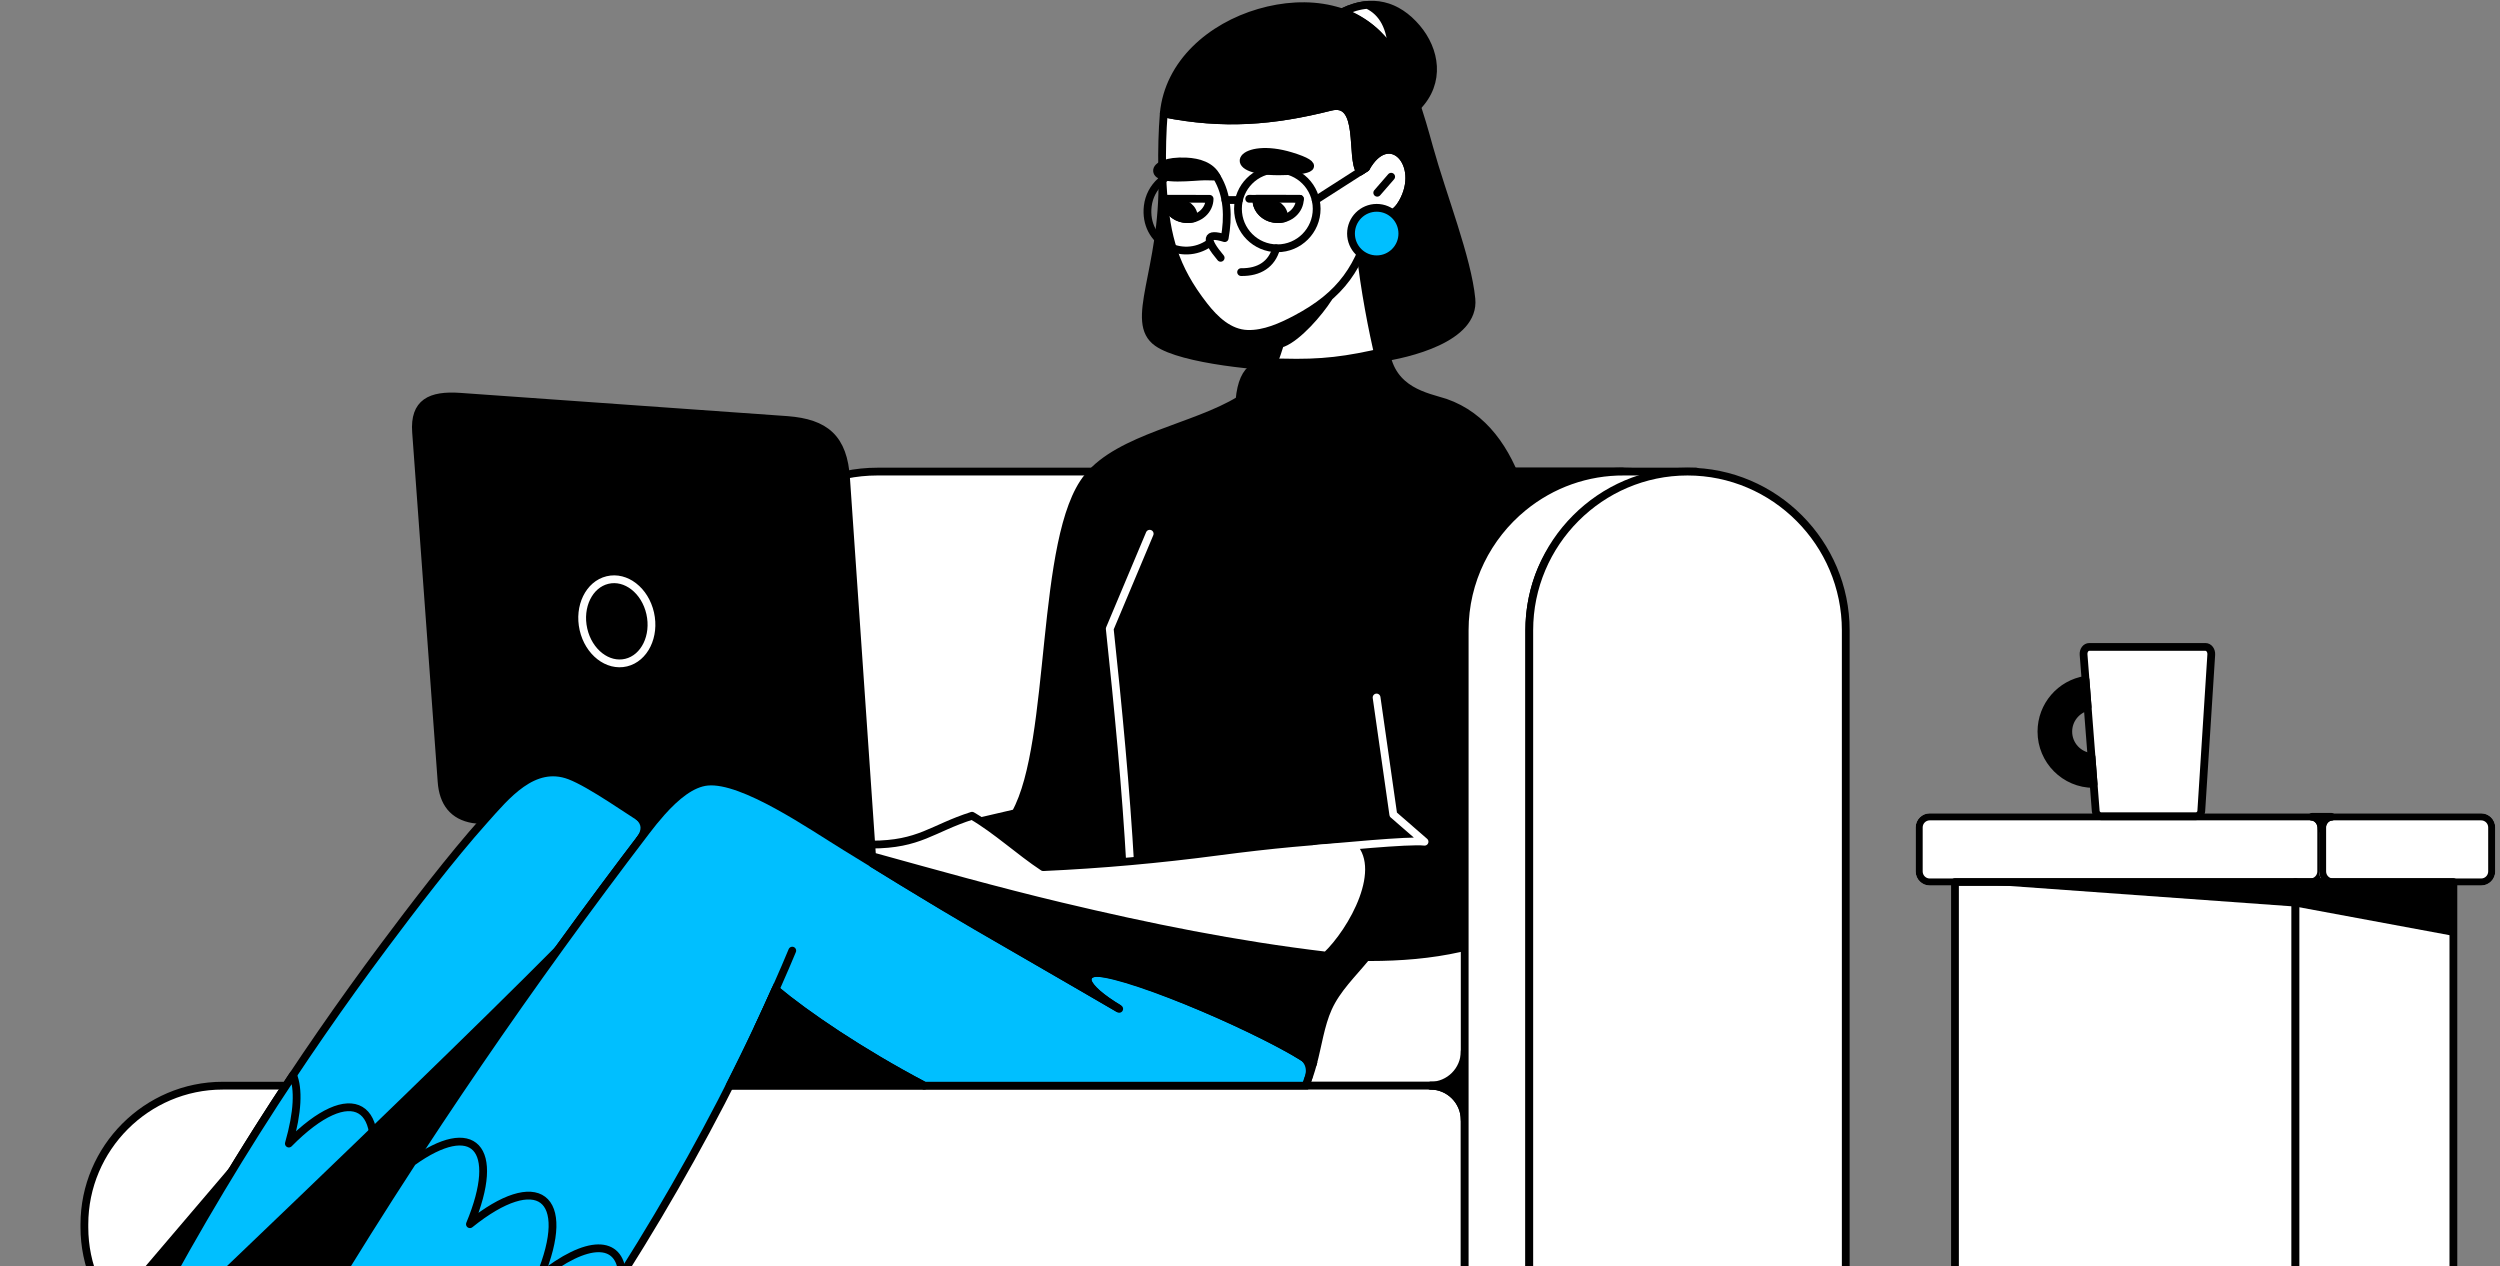 <svg width="533" height="270" viewBox="0 0 533 270" fill="none" xmlns="http://www.w3.org/2000/svg">
<rect x="0" y="0" width="533" height="270" fill="#808080" stroke="none"/>
<path fill-rule="evenodd" clip-rule="evenodd" d="M153.317 231.466H379.746V134.375C379.746 115.767 364.565 100.542 346.009 100.542H187.054C168.499 100.542 153.317 115.767 153.317 134.375V231.466Z" fill="white" stroke="black" stroke-width="1.659" stroke-miterlimit="22.926" stroke-linecap="round" stroke-linejoin="round"></path>
<path fill-rule="evenodd" clip-rule="evenodd" d="M325.149 107.832C330.9 103.271 338.152 100.542 346.009 100.542H322.612C323.624 102.844 324.459 105.297 325.149 107.832Z" fill="black" stroke="black" stroke-width="1.659" stroke-miterlimit="22.926" stroke-linecap="round" stroke-linejoin="round"></path>
<path fill-rule="evenodd" clip-rule="evenodd" d="M304.977 291.232H47.484C31.263 291.232 17.992 277.923 17.992 261.655V261.043C17.992 244.775 31.263 231.466 47.484 231.466H304.977C308.99 231.466 312.272 234.758 312.272 238.782V283.916C312.272 287.94 308.99 291.232 304.977 291.232V291.232Z" fill="white" stroke="black" stroke-width="1.659" stroke-miterlimit="22.926" stroke-linecap="round" stroke-linejoin="round"></path>
<path fill-rule="evenodd" clip-rule="evenodd" d="M304.977 231.463C308.989 231.463 312.272 228.171 312.272 224.147V231.463H304.977Z" fill="black" stroke="black" stroke-width="1.659" stroke-miterlimit="22.926" stroke-linecap="round" stroke-linejoin="round"></path>
<path fill-rule="evenodd" clip-rule="evenodd" d="M304.977 231.466C308.99 231.466 312.273 234.758 312.273 238.782V231.466H304.977Z" fill="black" stroke="black" stroke-width="1.659" stroke-miterlimit="22.926" stroke-linecap="round" stroke-linejoin="round"></path>
<path fill-rule="evenodd" clip-rule="evenodd" d="M49.435 249.636L23.952 279.541C28.43 285.243 34.944 289.271 42.369 290.492C38.696 286.871 35.331 282.862 32.362 278.552C37.699 268.575 43.593 259.221 49.435 249.636Z" fill="black" stroke="black" stroke-width="1.659" stroke-miterlimit="22.926" stroke-linecap="round" stroke-linejoin="round"></path>
<path fill-rule="evenodd" clip-rule="evenodd" d="M275.309 68.531C275.309 68.531 276.888 79.329 276.888 78.365C269.377 78.365 252.026 76.75 246.769 73.059C240.473 68.638 248.192 57.619 247.816 37.838C247.816 48.841 259.916 75.09 275.309 68.532L275.309 68.531Z" fill="black" stroke="black" stroke-width="1.659" stroke-miterlimit="22.926" stroke-linecap="round" stroke-linejoin="round"></path>
<path fill-rule="evenodd" clip-rule="evenodd" d="M271.656 81.401C279.763 84.016 286.489 84.736 294.319 79.498C293.415 74.874 291.748 63.51 291.116 57.412C290.662 53.026 289.543 48.106 283.863 48.625C276.825 49.267 278.313 56.273 277.476 61.571C276.221 69.501 273.153 78.395 271.656 81.401H271.656Z" fill="white" stroke="white" stroke-width="1.659" stroke-miterlimit="22.926" stroke-linecap="round" stroke-linejoin="round"></path>
<path fill-rule="evenodd" clip-rule="evenodd" d="M283.23 63.53C280.25 65.922 278.375 67.376 274.55 68.938C274.348 69.874 273.7 72.187 273.521 73.133C276.723 71.842 281.151 66.795 283.23 63.53Z" fill="black" stroke="black" stroke-width="1.659" stroke-miterlimit="22.926" stroke-linecap="round" stroke-linejoin="round"></path>
<path fill-rule="evenodd" clip-rule="evenodd" d="M248.187 24.203C260.898 26.715 271.353 25.88 283.662 22.778C290.682 21.003 287.822 33.73 289.977 36.582L291.23 35.779C296.152 26.98 303.652 34.951 299.012 43.165C297.671 45.538 295.72 46.621 292.649 46.188C290.107 56.965 285.941 62.922 276.282 68.028C273.183 69.668 269.577 71.287 266.007 71.187C262.048 71.077 259.009 68.138 256.705 65.186C250.314 56.993 248.694 50.326 247.992 41.061C247.592 35.789 247.743 29.633 248.187 24.204V24.203Z" fill="white"></path>
<path fill-rule="evenodd" clip-rule="evenodd" d="M302.125 22.777C299.198 13.934 295.521 6.063 286.269 2.558C292.451 -0.458 297.888 1.02 302.089 5.996C306.004 10.633 307.291 17.47 302.125 22.777Z" fill="black" stroke="black" stroke-width="1.659" stroke-miterlimit="22.926" stroke-linecap="round" stroke-linejoin="round"></path>
<path fill-rule="evenodd" clip-rule="evenodd" d="M291.535 1.037C294.836 2.594 296.582 5.903 296.774 10.965C294.308 7.317 291.026 4.361 286.269 2.559C288.094 1.669 289.853 1.17 291.535 1.037H291.535Z" fill="white" stroke="black" stroke-width="1.659" stroke-miterlimit="22.926" stroke-linecap="round" stroke-linejoin="round"></path>
<path fill-rule="evenodd" clip-rule="evenodd" d="M289.977 36.582C287.822 33.73 290.682 21.003 283.662 22.777C271.33 25.885 260.856 26.721 248.115 24.189C249.138 13.443 258.166 5.709 268.461 2.703C278.648 -0.271 290.002 1.211 296.351 10.439C300.579 16.583 302.883 24.895 304.688 31.413C307.547 41.737 312.873 55.078 313.706 63.758C314.512 72.158 300.179 75.511 294.027 76.377C292.629 70.637 290.855 61.346 290.095 54.087C289.638 49.715 292.04 49.179 292.649 46.188C295.72 46.621 297.671 45.537 299.013 43.164C303.652 34.951 296.152 26.979 291.231 35.778L289.977 36.581V36.582Z" fill="black" stroke="black" stroke-width="1.659" stroke-miterlimit="22.926" stroke-linecap="round" stroke-linejoin="round"></path>
<path d="M247.772 36.056C247.71 32.115 247.805 27.968 248.115 24.189C260.826 26.701 271.354 25.88 283.662 22.778C290.682 21.003 287.822 33.73 289.977 36.582L291.23 35.779C296.152 26.98 303.652 34.951 299.013 43.165C297.671 45.538 295.72 46.621 292.649 46.188" stroke="black" stroke-width="1.659" stroke-miterlimit="22.926" stroke-linecap="round" stroke-linejoin="round"></path>
<path d="M292.649 46.188C290.107 56.964 285.942 62.921 276.282 68.027C273.183 69.668 269.577 71.286 266.007 71.186C262.048 71.076 259.009 68.137 256.705 65.185C250.314 56.992 248.694 50.325 247.992 41.06C247.91 39.985 247.852 38.873 247.814 37.738" stroke="black" stroke-width="1.659" stroke-miterlimit="22.926"></path>
<path d="M296.596 37.676L293.627 41.096" stroke="black" stroke-width="1.659" stroke-miterlimit="22.926" stroke-linecap="round" stroke-linejoin="round"></path>
<path d="M293.507 55.284C296.529 55.284 298.979 52.827 298.979 49.796C298.979 46.765 296.529 44.308 293.507 44.308C290.484 44.308 288.034 46.765 288.034 49.796C288.034 52.827 290.484 55.284 293.507 55.284Z" fill="#00BFFF" stroke="black" stroke-width="1.659" stroke-miterlimit="22.926" stroke-linecap="round" stroke-linejoin="round"></path>
<path d="M264.602 58.012C268.463 58.077 271.164 56.337 272.084 52.934" stroke="black" stroke-width="1.659" stroke-miterlimit="22.926" stroke-linecap="round" stroke-linejoin="round"></path>
<path d="M259.389 37.676C261.821 41.591 261.89 46.393 261.104 50.771C257.128 49.519 256.838 50.917 260.245 54.971" stroke="black" stroke-width="1.659" stroke-miterlimit="22.926" stroke-linecap="round" stroke-linejoin="round"></path>
<path d="M272.324 52.937C276.958 52.937 280.714 49.17 280.714 44.523C280.714 39.876 276.958 36.109 272.324 36.109C267.691 36.109 263.935 39.876 263.935 44.523C263.935 49.17 267.691 52.937 272.324 52.937Z" stroke="black" stroke-width="1.659" stroke-miterlimit="22.926" stroke-linecap="round" stroke-linejoin="round"></path>
<path d="M264.143 42.651H261.259" stroke="black" stroke-width="1.659" stroke-miterlimit="22.926" stroke-linecap="round" stroke-linejoin="round"></path>
<path d="M280.506 42.651L291.23 35.778C291.854 29.312 302.598 29.418 301.976 39.386" stroke="black" stroke-width="1.659" stroke-miterlimit="22.926" stroke-linecap="round" stroke-linejoin="round"></path>
<path d="M253.036 36.528C248.739 36.528 245.197 39.767 244.704 43.944C243.787 51.741 252.067 55.898 257.845 51.837" stroke="black" stroke-width="1.659" stroke-miterlimit="22.926" stroke-linecap="round" stroke-linejoin="round"></path>
<path d="M277.14 42.389L266.332 42.382" stroke="black" stroke-width="1.659" stroke-miterlimit="22.926" stroke-linecap="round" stroke-linejoin="round"></path>
<path fill-rule="evenodd" clip-rule="evenodd" d="M277.14 42.389C277.114 44.792 275.014 46.72 272.452 46.719C269.856 46.718 267.787 44.807 267.825 42.382C271.695 42.35 273.794 42.403 277.14 42.389Z" fill="white" stroke="black" stroke-width="1.659" stroke-miterlimit="22.926" stroke-linecap="round" stroke-linejoin="round"></path>
<path fill-rule="evenodd" clip-rule="evenodd" d="M267.998 43.627C268.545 45.43 270.321 46.719 272.452 46.719C272.898 46.719 273.33 46.661 273.739 46.552C273.754 46.441 273.761 46.329 273.761 46.216C273.761 44.502 272.098 43.113 270.046 43.113C269.289 43.113 268.585 43.302 267.998 43.627V43.627Z" fill="black" stroke="black" stroke-width="1.659" stroke-miterlimit="22.926" stroke-linecap="round" stroke-linejoin="round"></path>
<path fill-rule="evenodd" clip-rule="evenodd" d="M275.232 33.283C264.69 30.061 260.217 36.546 272.678 36.528C279.924 36.514 281.95 35.338 275.232 33.283Z" fill="black" stroke="black" stroke-width="1.659" stroke-miterlimit="22.926" stroke-linecap="round" stroke-linejoin="round"></path>
<path fill-rule="evenodd" clip-rule="evenodd" d="M257.889 42.389C257.863 44.792 255.763 46.72 253.201 46.719C250.605 46.719 248.536 44.807 248.574 42.382C252.444 42.35 254.543 42.403 257.889 42.389Z" fill="white" stroke="black" stroke-width="1.659" stroke-miterlimit="22.926" stroke-linecap="round" stroke-linejoin="round"></path>
<path fill-rule="evenodd" clip-rule="evenodd" d="M248.748 43.628C249.295 45.431 251.071 46.719 253.202 46.719C253.648 46.719 254.08 46.661 254.489 46.552C254.504 46.442 254.511 46.33 254.511 46.216C254.511 44.503 252.848 43.114 250.796 43.114C250.039 43.114 249.335 43.303 248.748 43.627V43.628Z" fill="black" stroke="black" stroke-width="1.659" stroke-miterlimit="22.926" stroke-linecap="round" stroke-linejoin="round"></path>
<path fill-rule="evenodd" clip-rule="evenodd" d="M256.9 37.609C258.346 37.613 259.389 37.678 259.389 37.676C258.219 35.372 255.575 34.557 252.892 34.432C248.725 34.238 246.607 35.396 246.684 36.432C246.853 38.706 254.773 37.605 256.9 37.609H256.9Z" fill="black" stroke="black" stroke-width="1.659" stroke-miterlimit="22.926" stroke-linecap="round" stroke-linejoin="round"></path>
<path fill-rule="evenodd" clip-rule="evenodd" d="M121.467 165.778C125.905 167.607 134.368 173.081 138.832 175.822C142.376 171.359 146.897 167.318 151.141 166.931C158.424 166.266 178.12 179.204 186.034 184.121L180.389 102.091C179.853 93.347 175.938 90.183 167.884 89.55C121.349 86.243 98.082 84.591 98.082 84.591C91.784 84.147 88.24 85.824 88.707 92.153L94.142 166.612C94.459 171.206 96.67 173.946 100.831 174.657C101.582 174.786 102.986 174.848 103.865 174.844C107.065 171.273 109.601 168.594 111.852 167.053C115.256 164.723 118.179 164.424 121.466 165.778L121.467 165.778Z" fill="black" stroke="black" stroke-width="1.659" stroke-miterlimit="22.926" stroke-linecap="round" stroke-linejoin="round"></path>
<path d="M133.494 141.267C137.423 140.321 139.719 135.614 138.621 130.753C137.524 125.891 133.448 122.717 129.519 123.663C125.589 124.608 123.293 129.316 124.391 134.177C125.489 139.038 129.564 142.213 133.494 141.267Z" stroke="white" stroke-width="1.659" stroke-miterlimit="22.926" stroke-linecap="round" stroke-linejoin="round"></path>
<path fill-rule="evenodd" clip-rule="evenodd" d="M68.899 278.02C90.187 242.887 112.891 209.791 137.793 177.159C138.133 176.715 138.479 176.268 138.833 175.822C134.369 173.081 125.956 167.059 121.467 165.359C113.713 162.421 107.892 169.693 103.277 174.844C96.269 182.665 87.805 193.75 81.889 201.676C63.525 226.281 47.214 251.809 32.718 278.906C46.898 286.919 59.445 296.38 70.851 308.015C74.846 302.408 78.439 297.236 81.632 292.5C76.894 288.289 72.649 283.463 68.899 278.02H68.899Z" fill="#00BFFF" stroke="black" stroke-width="1.659" stroke-miterlimit="22.926" stroke-linecap="round" stroke-linejoin="round"></path>
<path fill-rule="evenodd" clip-rule="evenodd" d="M68.9 278.021C75.111 267.771 81.442 257.694 87.912 247.752C88.286 247.178 88.66 246.605 89.035 246.032C86.069 246.796 82.322 249.265 78.074 253.573C83.382 235.117 74.95 230.253 61.586 243.81C63.516 237.101 63.685 232.138 62.476 229.192C51.79 245.244 41.891 261.761 32.719 278.906C40.93 283.547 48.457 288.559 55.554 294.201C60.858 298.418 65.922 302.987 70.853 308.016C74.847 302.409 78.441 297.237 81.634 292.501C76.895 288.29 72.65 283.463 68.9 278.021H68.9Z" fill="#00BFFF" stroke="black" stroke-width="1.659" stroke-miterlimit="22.926" stroke-linecap="round" stroke-linejoin="round"></path>
<path fill-rule="evenodd" clip-rule="evenodd" d="M118.978 202.488C103.177 218.417 75.968 244.791 37.352 281.608C49.696 289.04 60.757 297.719 70.852 308.015C74.846 302.408 78.44 297.236 81.633 292.5C76.894 288.289 72.65 283.462 68.899 278.02C75.11 267.77 81.441 257.694 87.912 247.751C97.91 232.391 108.241 217.351 118.978 202.488Z" fill="black" stroke="black" stroke-width="1.659" stroke-miterlimit="22.926" stroke-linecap="round" stroke-linejoin="round"></path>
<path d="M135.58 174.689C135.244 174.399 135.206 173.891 135.495 173.554C135.784 173.217 136.29 173.179 136.626 173.469C137.575 174.288 138.086 175.215 138.158 176.25C138.228 177.247 137.873 178.296 137.094 179.398C136.838 179.759 136.339 179.843 135.979 179.586C135.619 179.329 135.534 178.828 135.791 178.467C136.347 177.681 136.603 176.977 136.56 176.356C136.519 175.773 136.193 175.217 135.58 174.689L135.58 174.689Z" fill="black"></path>
<path fill-rule="evenodd" clip-rule="evenodd" d="M197.054 231.466C232.386 231.466 259.479 231.466 278.332 231.466C278.934 230.022 279.462 228.471 279.912 226.808C273.785 222.13 246.983 209.754 236.086 207.649C233.428 207.135 232.344 207.535 232.006 208.342C231.697 209.081 231.931 210.131 233.928 211.824C235.159 212.867 236.776 213.989 238.615 215.088C229.41 209.698 217.616 202.97 208.047 197.407C198.682 191.962 189.547 186.224 180.326 180.578C173.032 176.112 158.468 165.953 150.858 166.648C147.468 166.957 144.08 169.781 141.048 173.179C139.913 174.451 138.828 175.802 137.793 177.159C112.89 209.791 90.187 242.887 68.899 278.021C81.975 285.961 97.898 296.277 107.713 307.821C131.976 275.372 151.148 242.89 165.343 210.945C171.888 216.436 183.556 224.345 197.054 231.466Z" fill="#00BFFF" stroke="black" stroke-width="1.659" stroke-miterlimit="22.926"></path>
<path fill-rule="evenodd" clip-rule="evenodd" d="M87.912 247.753C81.441 257.695 75.11 267.771 68.9 278.021C81.976 285.962 97.899 296.277 107.714 307.821C116.715 295.693 125.024 283.613 132.641 271.581C132.153 264.394 125.332 264.018 115.056 272.291C122.243 255.025 114.625 249.377 100.187 261C107.001 244.63 100.911 238.416 87.913 247.753H87.912Z" fill="#00BFFF" stroke="black" stroke-width="1.659" stroke-miterlimit="22.926" stroke-linecap="round" stroke-linejoin="round"></path>
<path d="M161.537 219.264C164.655 212.565 167.112 207.035 168.91 202.674" stroke="black" stroke-width="1.659" stroke-miterlimit="22.926" stroke-linecap="round" stroke-linejoin="round"></path>
<path fill-rule="evenodd" clip-rule="evenodd" d="M197.054 231.466C183.556 224.345 171.889 216.436 165.343 210.945C164.112 213.716 162.843 216.488 161.537 219.263C159.625 223.325 157.632 227.393 155.559 231.466H197.054Z" fill="black" stroke="black" stroke-width="1.659" stroke-miterlimit="22.926" stroke-linecap="round" stroke-linejoin="round"></path>
<path fill-rule="evenodd" clip-rule="evenodd" d="M282.775 203.742C263.355 201.429 245.06 197.718 226.103 193.202C212.618 189.989 199.305 186.237 185.926 182.542L186.034 184.121C202.344 194.252 222.063 205.395 238.614 215.088C234.757 212.783 232.376 210.632 231.923 209.199C231.564 208.061 232.58 207.375 233.885 207.422C241.331 207.688 271.556 220.558 279.911 226.808C280.95 222.963 281.537 218.508 283.161 214.915C285.033 210.776 288.343 207.673 291.303 204.052C288.495 204.038 285.646 203.93 282.775 203.742V203.742Z" fill="black" stroke="black" stroke-width="1.659" stroke-miterlimit="22.926" stroke-linecap="round" stroke-linejoin="round"></path>
<path d="M276.276 225.392C275.87 225.215 275.685 224.742 275.862 224.336C276.039 223.929 276.51 223.743 276.915 223.921C278.351 224.549 279.262 225.501 279.704 226.633C280.173 227.837 280.094 229.213 279.537 230.596C279.373 231.007 278.907 231.207 278.496 231.043C278.086 230.878 277.887 230.41 278.051 229.999C278.456 228.993 278.527 228.026 278.212 227.218C277.922 226.475 277.291 225.837 276.276 225.392Z" fill="black"></path>
<path fill-rule="evenodd" clip-rule="evenodd" d="M289.168 178.817C296.303 184.767 287.887 199.064 282.776 203.742C294.996 204.542 308.717 204.081 320.101 199.387C323.95 175.276 329.747 156.257 328.425 131.434C327.531 114.65 324.642 91.569 308.142 85.832C304.187 84.562 296.675 83.411 295.446 74.882C287.058 76.844 281.846 77.519 273.384 77.284C268.467 77.147 264.962 77.622 264.262 85.3C254.629 91.193 238.82 93.281 231.922 101.71C221.548 114.389 224.949 158.131 216.509 173.356L207.472 175.461C211.379 177.752 216.361 180.89 222.415 184.875C228.709 184.585 234.861 184.17 240.998 183.622C257.129 182.182 272.935 179.472 289.168 178.817Z" fill="black" stroke="black" stroke-width="1.659" stroke-miterlimit="22.926" stroke-linecap="round" stroke-linejoin="round"></path>
<path d="M245.115 113.789L236.598 134.053C238.382 150.833 240.055 168.07 240.998 184.92" stroke="white" stroke-width="1.659" stroke-miterlimit="22.926" stroke-linecap="round" stroke-linejoin="round"></path>
<path fill-rule="evenodd" clip-rule="evenodd" d="M226.103 193.202C245.059 197.718 263.355 201.429 282.775 203.742C288.215 198.589 296.085 184.899 289.167 178.817C280.734 179.157 270.936 180.065 259.772 181.538C253.442 182.374 247.227 183.066 240.997 183.622C234.86 184.17 228.708 184.586 222.414 184.875C217.397 181.573 212.427 176.943 207.237 173.918C198.686 176.65 196.083 180.066 185.755 180.066L185.926 182.542C199.305 186.237 212.618 189.988 226.103 193.201L226.103 193.202Z" fill="white" stroke="black" stroke-width="1.659" stroke-miterlimit="22.926" stroke-linecap="round" stroke-linejoin="round"></path>
<path d="M280.367 180.979C284.738 180.644 300.381 179.054 303.713 179.456L297.048 173.663L293.487 148.706" stroke="white" stroke-width="1.659" stroke-miterlimit="22.926" stroke-linecap="round" stroke-linejoin="round"></path>
<path fill-rule="evenodd" clip-rule="evenodd" d="M324.763 108.144C317.154 114.361 312.273 123.825 312.273 134.376V201.906V224.355V231.466V238.782V283.915V283.917V291.234V298.549V351H326.042V231.466V166.655V134.376C326.042 130.572 326.676 126.909 327.844 123.489C331.664 112.304 343.623 101.659 361.652 100.543C354.703 100.543 349.257 100.542 346.252 100.542C338.388 100.491 330.859 103.167 324.763 108.144Z" fill="white" stroke="black" stroke-width="1.659" stroke-miterlimit="22.926" stroke-linecap="round" stroke-linejoin="round"></path>
<path fill-rule="evenodd" clip-rule="evenodd" d="M326.04 350.999H393.514V134.376C393.514 115.767 378.332 100.542 359.777 100.542C341.222 100.542 326.04 115.767 326.04 134.376V350.999Z" fill="white" stroke="black" stroke-width="1.659" stroke-miterlimit="22.926" stroke-linecap="round" stroke-linejoin="round"></path>
<path d="M408.414 176.402C408.414 174.743 409.759 173.398 411.418 173.398H492.547C494.206 173.398 495.551 174.743 495.551 176.402V185.792C495.551 187.452 494.206 188.797 492.547 188.797H411.418C409.759 188.797 408.414 187.452 408.414 185.792V176.402Z" fill="white"></path>
<path fill-rule="evenodd" clip-rule="evenodd" d="M492.547 174.9H411.418C410.589 174.9 409.916 175.573 409.916 176.402V185.792C409.916 186.622 410.589 187.295 411.418 187.295H492.547C493.376 187.295 494.049 186.622 494.049 185.792V176.402C494.049 175.573 493.376 174.9 492.547 174.9ZM411.418 173.398C409.759 173.398 408.414 174.743 408.414 176.402V185.792C408.414 187.452 409.759 188.797 411.418 188.797H492.547C494.206 188.797 495.551 187.452 495.551 185.792V176.402C495.551 174.743 494.206 173.398 492.547 173.398H411.418Z" fill="black"></path>
<path d="M494.425 176.402C494.425 174.743 495.771 173.398 497.43 173.398H528.98C530.639 173.398 531.985 174.743 531.985 176.402V185.792C531.985 187.452 530.639 188.797 528.98 188.797H497.43C495.771 188.797 494.425 187.452 494.425 185.792V176.402Z" fill="white"></path>
<path fill-rule="evenodd" clip-rule="evenodd" d="M528.98 174.9H497.43C496.6 174.9 495.928 175.573 495.928 176.402V185.792C495.928 186.622 496.6 187.295 497.43 187.295H528.98C529.81 187.295 530.482 186.622 530.482 185.792V176.402C530.482 175.573 529.81 174.9 528.98 174.9ZM497.43 173.398C495.771 173.398 494.425 174.743 494.425 176.402V185.792C494.425 187.452 495.771 188.797 497.43 188.797H528.98C530.639 188.797 531.985 187.452 531.985 185.792V176.402C531.985 174.743 530.639 173.398 528.98 173.398H497.43Z" fill="black"></path>
<path fill-rule="evenodd" clip-rule="evenodd" d="M494.988 176.778C494.988 175.332 494.059 174.149 492.923 174.149H497.054C495.918 174.149 494.988 175.332 494.988 176.778Z" fill="black" stroke="black" stroke-width="1.659" stroke-miterlimit="22.926" stroke-linecap="round" stroke-linejoin="round"></path>
<path d="M489.398 188.05L489.398 350.999L416.801 350.999L416.801 188.05L489.398 188.05Z" fill="white" stroke="black" stroke-width="1.659" stroke-miterlimit="22.926" stroke-linecap="round" stroke-linejoin="round"></path>
<path d="M523.062 188.05L523.062 350.999L489.396 350.999L489.396 188.05L523.062 188.05Z" fill="white" stroke="black" stroke-width="1.659" stroke-miterlimit="22.926" stroke-linecap="round" stroke-linejoin="round"></path>
<path fill-rule="evenodd" clip-rule="evenodd" d="M489.397 188.051V193.28L523.064 199.531V188.051H489.397Z" fill="black"></path>
<path fill-rule="evenodd" clip-rule="evenodd" d="M489.397 193.28V188.051H416.801L489.397 193.28Z" fill="black"></path>
<path fill-rule="evenodd" clip-rule="evenodd" d="M447.995 174.025H468.144C468.748 174.025 469.274 173.528 469.313 172.916L471.44 139.574C471.498 138.67 470.938 137.925 470.196 137.925H445.441C444.698 137.925 444.149 138.67 444.219 139.574L446.81 172.916C446.858 173.528 447.391 174.025 447.995 174.025Z" fill="white" stroke="black" stroke-width="1.659" stroke-miterlimit="22.926" stroke-linecap="round" stroke-linejoin="round"></path>
<path fill-rule="evenodd" clip-rule="evenodd" d="M444.636 144.943C439.309 145.778 435.234 150.399 435.234 155.976C435.234 162.14 440.214 167.138 446.361 167.143L445.913 161.384C443.138 161.152 440.957 158.819 440.957 155.976C440.957 153.423 442.715 151.282 445.083 150.703L444.636 144.943V144.943Z" fill="black" stroke="black" stroke-width="1.659" stroke-miterlimit="22.926" stroke-linecap="round" stroke-linejoin="round"></path>
</svg>
